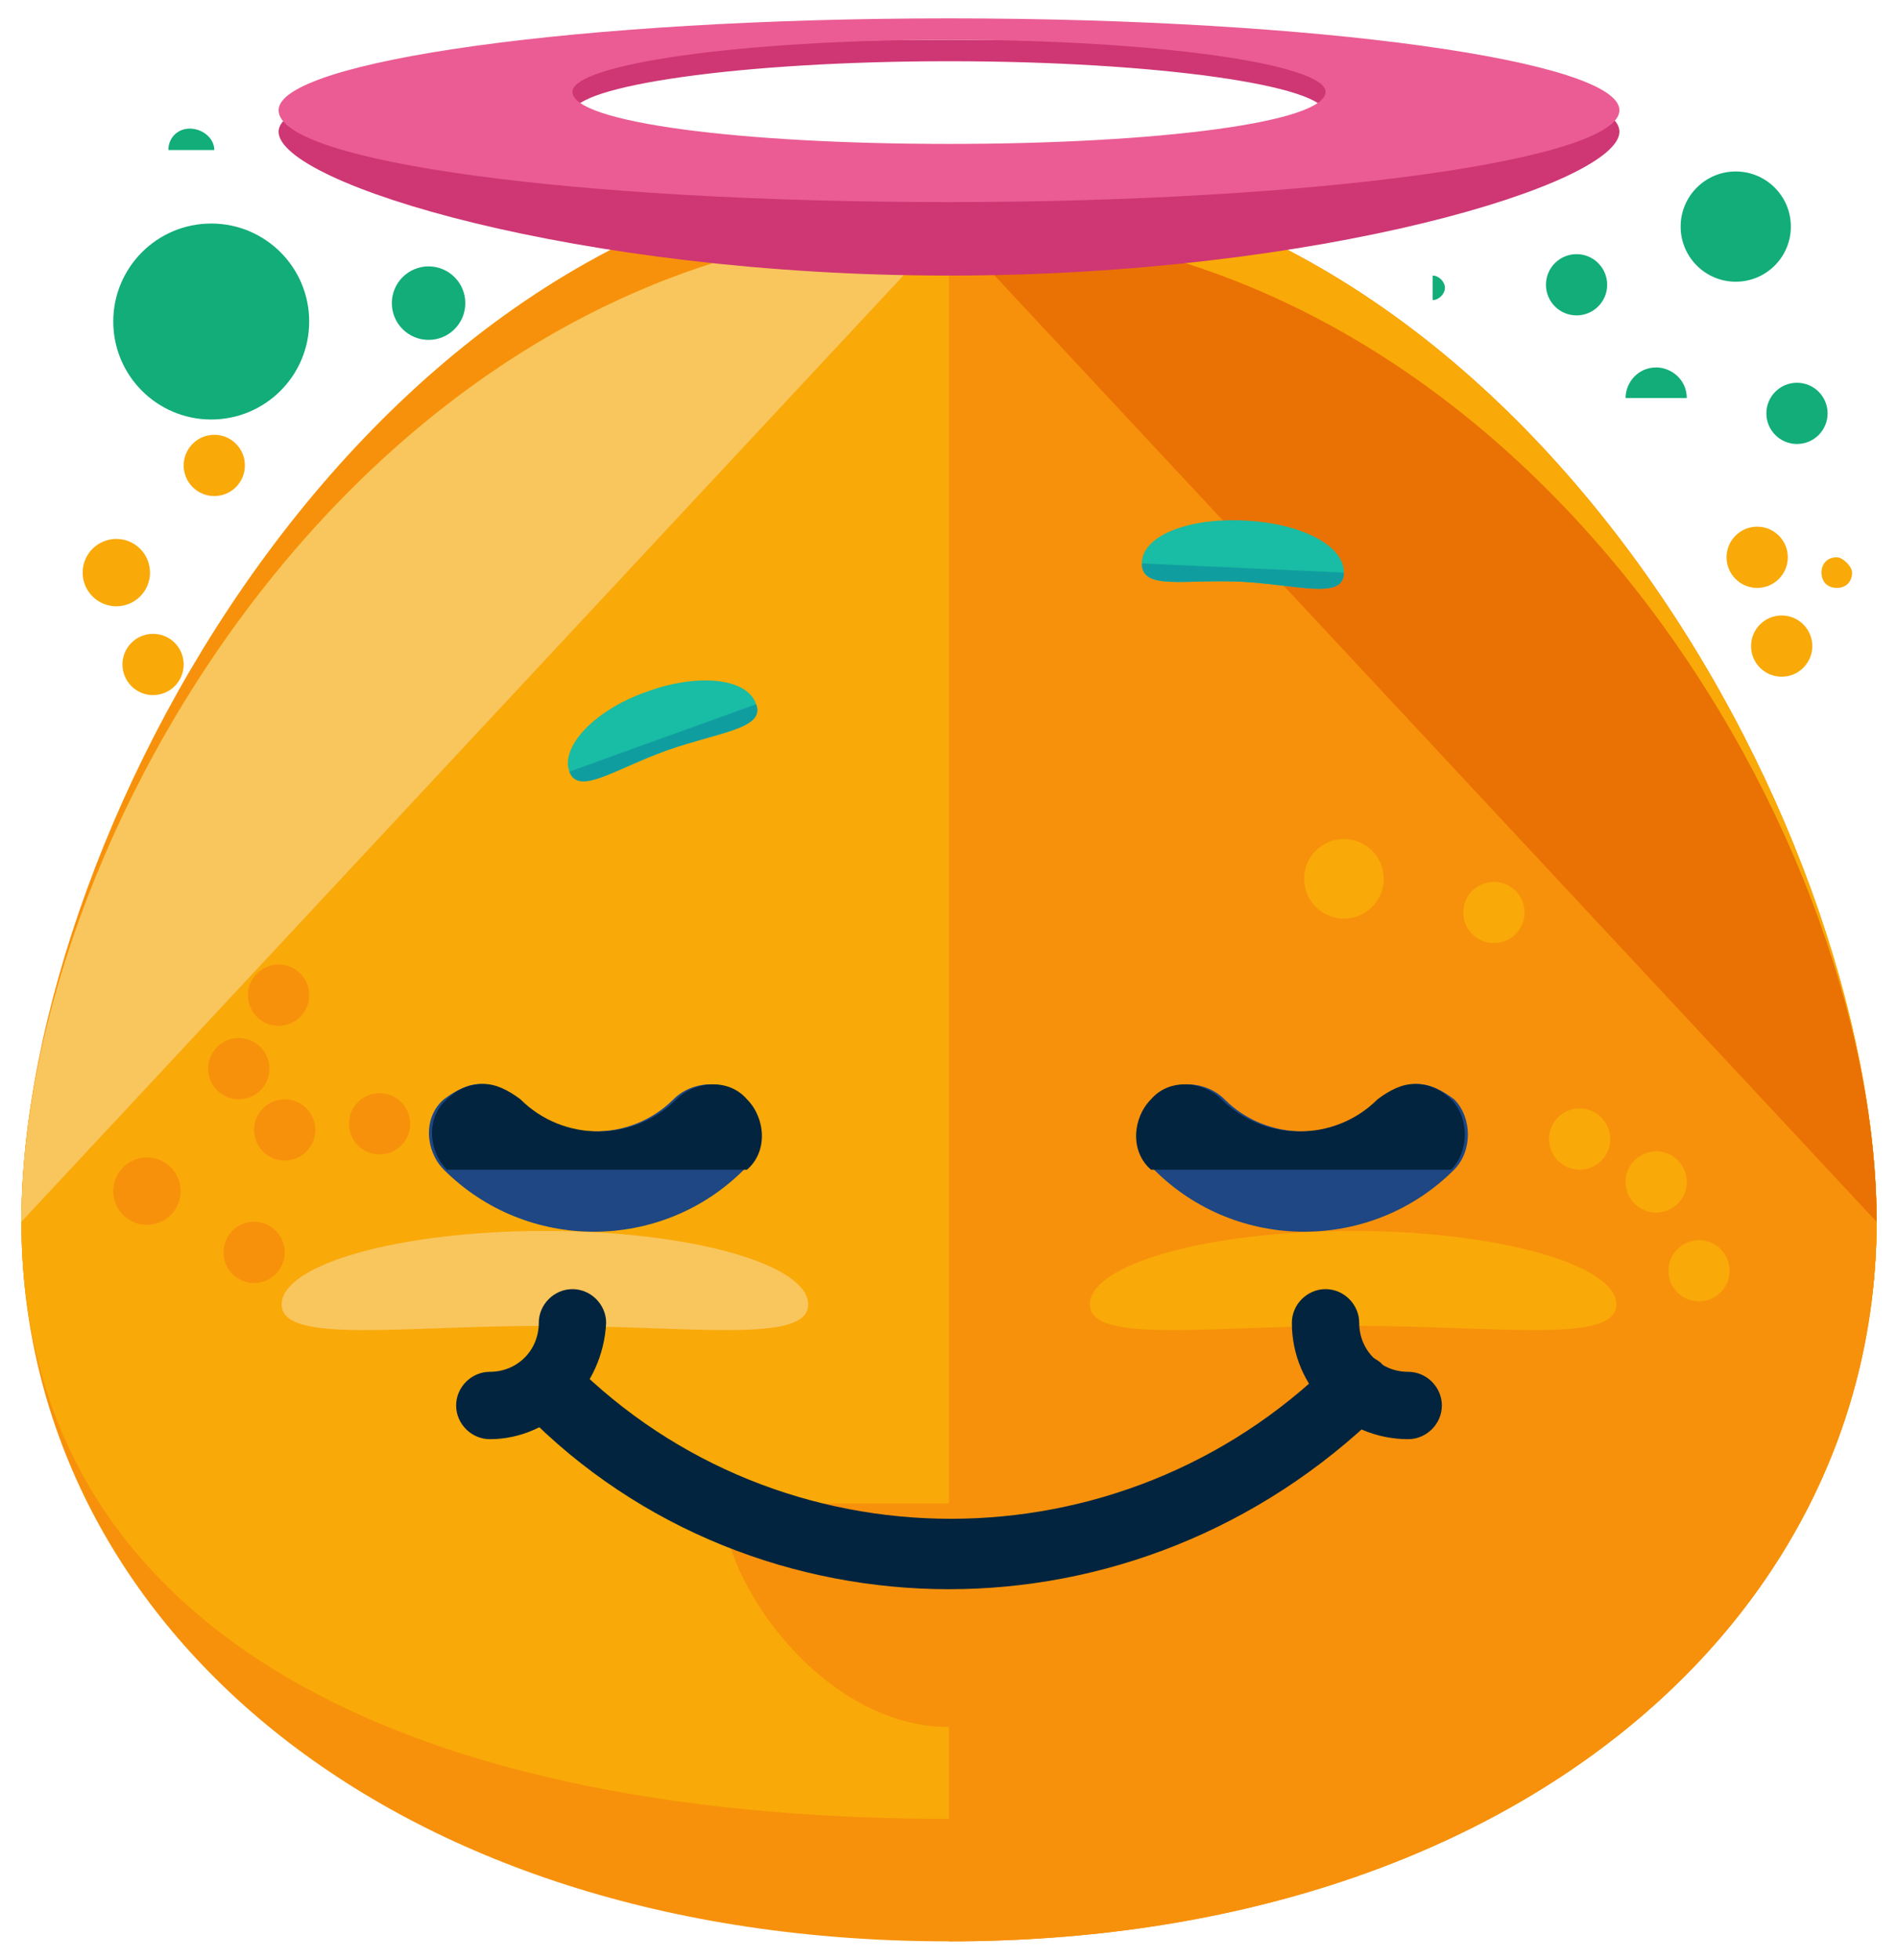 <?xml version="1.0" encoding="UTF-8"?>
<svg width="62px" height="64px" viewBox="0 0 62 64" version="1.1" xmlns="http://www.w3.org/2000/svg">
    <!-- Generator: Sketch 43.1 (39012) - http://www.bohemiancoding.com/sketch -->
    <title>imgly_sticker_emoticons_angel</title>
    <desc>Created with Sketch.</desc>
    <defs></defs>
    <g id="Page-1" stroke="none" stroke-width="1" fill="none" fill-rule="evenodd">
        <g id="angel" fill-rule="nonzero">
            <g id="Group">
                <path d="M61.3,39.9 C61.3,52.9 49.4,63.4 31,63.4 C12.6,63.4 0.7,52.9 0.7,39.9 C0.7,26.9 12.6,7.4 31,7.4 C49.4,7.4 61.3,26.9 61.3,39.9 Z" id="Shape" fill="#F7910B"></path>
                <path d="M61.3,39.9 C61.3,52.9 49.4,59.4 31,59.4 C12.6,59.4 0.7,52.9 0.7,39.9 C0.7,26.9 12.6,5.4 31,5.4 C49.4,5.4 61.3,26.9 61.3,39.9 Z" id="Shape" fill="#F7910B"></path>
                <path d="M31,5.4 C49.4,5.4 61.3,26.9 61.3,39.9 C61.3,52.9 49.4,59.4 31,59.4" id="Shape" fill="#F9A908"></path>
                <path d="M61.3,39.9 C61.3,52.9 49.4,59.4 31,59.4 C12.6,59.4 0.7,52.9 0.7,39.9 C0.7,26.9 12.6,7.4 31,7.4 C49.4,7.4 61.3,26.9 61.3,39.9 Z" id="Shape" fill="#F9A908"></path>
                <path d="M0.7,39.9 C0.7,26.9 12.6,7.4 31,7.4" id="Shape" fill="#F9C55D"></path>
                <path d="M31,7.4 C49.4,7.4 61.3,26.9 61.3,39.9 C61.3,52.9 49.4,63.4 31,63.4" id="Shape" fill="#F7910B"></path>
                <path d="M31,7.4 C49.4,7.4 61.3,26.9 61.3,39.9" id="Shape" fill="#EA7103"></path>
                <path d="M24.7,23 C25,23.8 23.5,23.9 21.8,24.5 C20.1,25.1 18.9,26 18.6,25.2 C18.3,24.4 19.4,23.2 21.1,22.6 C22.7,22 24.4,22.1 24.7,23 Z" id="Shape" fill="#19BCA4"></path>
                <path d="M37.3,18.4 C37.3,19.3 38.7,18.9 40.6,19 C42.4,19.1 43.9,19.6 43.9,18.7 C43.9,17.8 42.5,17.1 40.7,17 C38.8,16.9 37.3,17.5 37.3,18.4 Z" id="Shape" fill="#19BCA4"></path>
                <path d="M24.7,23 C25,23.8 23.5,23.9 21.8,24.5 C20.1,25.1 18.9,26 18.6,25.2" id="Shape" fill="#109DA0"></path>
                <path d="M37.3,18.4 C37.3,19.3 38.7,18.9 40.6,19 C42.4,19.1 43.9,19.6 43.9,18.7" id="Shape" fill="#109DA0"></path>
                <circle id="Oval" fill="#F7910B" cx="9.3" cy="36.9" r="1"></circle>
                <circle id="Oval" fill="#F7910B" cx="4.8" cy="38.9" r="1.1"></circle>
                <circle id="Oval" fill="#F7910B" cx="7.8" cy="34.9" r="1"></circle>
                <circle id="Oval" fill="#F7910B" cx="12.4" cy="36.7" r="1"></circle>
                <circle id="Oval" fill="#F9A908" cx="51.6" cy="37.2" r="1"></circle>
                <circle id="Oval" fill="#F9A908" cx="54.1" cy="38.6" r="1"></circle>
                <circle id="Oval" fill="#F9A908" cx="48.8" cy="29.8" r="1"></circle>
                <circle id="Oval" fill="#F9A908" cx="43.9" cy="28.7" r="1.3"></circle>
                <circle id="Oval" fill="#F9A908" cx="55.5" cy="41.5" r="1"></circle>
                <circle id="Oval" fill="#F7910B" cx="8.3" cy="40.9" r="1"></circle>
                <circle id="Oval" fill="#F7910B" cx="9.1" cy="32.5" r="1"></circle>
                <circle id="Oval" fill="#F9A908" cx="3.8" cy="18.7" r="1.1"></circle>
                <circle id="Oval" fill="#F9A908" cx="7" cy="15.2" r="1"></circle>
                <circle id="Oval" fill="#F9A908" cx="58.2" cy="21.1" r="1"></circle>
                <circle id="Oval" fill="#F9A908" cx="57.4" cy="18.2" r="1"></circle>
                <path d="M60.5,18.7 C60.5,19 60.3,19.2 60,19.2 C59.7,19.2 59.5,19 59.5,18.7 C59.5,18.4 59.7,18.2 60,18.2 C60.2,18.2 60.5,18.5 60.5,18.7 Z" id="Shape" fill="#F9A908"></path>
                <circle id="Oval" fill="#F9A908" cx="5" cy="21.7" r="1"></circle>
                <g transform="translate(9, 0)" id="Shape">
                    <path d="M22,1.3 C9.9,1.3 0.1,2.7 0.1,4.3 C0.1,6 9.9,9 22,9 C34.1,9 43.9,6 43.9,4.3 C43.9,2.6 34.1,1.3 22,1.3 Z M22,5.4 C15.2,5.4 9.7,4.6 9.7,3.7 C9.7,2.8 15.2,2 22,2 C28.8,2 34.3,2.8 34.3,3.7 C34.3,4.6 28.8,5.4 22,5.4 Z" fill="#CE3674"></path>
                    <path d="M22,0.6 C9.9,0.6 0.1,2 0.1,3.6 C0.1,5.3 9.9,6.6 22,6.6 C34.1,6.6 43.9,5.2 43.9,3.6 C43.9,2 34.1,0.6 22,0.6 Z M22,4.7 C15.2,4.7 9.7,4 9.7,3 C9.7,2.1 15.2,1.3 22,1.3 C28.8,1.3 34.3,2.1 34.3,3 C34.3,4 28.8,4.7 22,4.7 Z" fill="#EA5C93"></path>
                </g>
                <g transform="translate(9, 35)" id="Shape">
                    <g transform="translate(0, 5)">
                        <path d="M17.4,2.6 C17.4,3.9 13.6,3.3 8.8,3.3 C4.1,3.3 0.2,3.9 0.2,2.6 C0.2,1.3 4,0.2 8.8,0.2 C13.6,0.2 17.4,1.3 17.4,2.6 Z" fill="#F9C55D"></path>
                        <path d="M43.8,2.6 C43.8,3.9 40,3.3 35.2,3.3 C30.5,3.3 26.6,3.9 26.6,2.6 C26.6,1.3 30.4,0.2 35.2,0.2 C39.9,0.2 43.8,1.3 43.8,2.6 Z" fill="#F9A908"></path>
                    </g>
                    <g transform="translate(5, 0)">
                        <g>
                            <path d="M1.7,0.4 C2.1,0.4 2.5,0.6 2.9,0.9 C4.3,2.3 6.6,2.3 8,0.9 C8.6,0.3 9.7,0.2 10.3,0.9 C10.9,1.5 11,2.6 10.3,3.2 C7.6,5.9 3.2,5.9 0.5,3.2 C-0.1,2.6 -0.2,1.5 0.5,0.9 C0.9,0.6 1.3,0.4 1.7,0.4 Z" fill="#1E4784"></path>
                            <path d="M0.6,3.2 C-1.94289029e-15,2.6 -0.1,1.5 0.6,0.9 C0.9,0.6 1.3,0.4 1.8,0.4 C2.2,0.4 2.6,0.6 3,0.9 C4.4,2.3 6.7,2.3 8.1,0.9 C8.7,0.3 9.8,0.2 10.4,0.9 C11,1.5 11.1,2.6 10.4,3.2" fill="#02243E"></path>
                        </g>
                        <g transform="translate(23, 0)">
                            <path d="M9.3,0.4 C8.9,0.4 8.5,0.6 8.1,0.9 C6.7,2.3 4.4,2.3 3,0.9 C2.4,0.3 1.3,0.2 0.7,0.9 C0.1,1.5 -1.77080572e-14,2.6 0.7,3.2 C3.4,5.9 7.8,5.9 10.5,3.2 C11.1,2.6 11.1,1.5 10.5,0.9 C10.1,0.6 9.7,0.4 9.3,0.4 Z" fill="#1E4784"></path>
                            <path d="M10.4,3.2 C11,2.6 11,1.5 10.4,0.9 C10.1,0.6 9.7,0.4 9.2,0.4 C8.8,0.4 8.4,0.6 8,0.9 C6.6,2.3 4.3,2.3 2.9,0.9 C2.3,0.3 1.2,0.2 0.6,0.9 C-1.06026299e-14,1.5 -0.1,2.6 0.6,3.2" fill="#02243E"></path>
                        </g>
                    </g>
                </g>
                <g transform="translate(14, 42)" id="Shape">
                    <path d="M24.4,7.1 C24.4,9.7 21.1,14.4 17,14.4 C12.9,14.4 9.6,9.7 9.6,7.1" fill="#F7910B"></path>
                    <g fill="#02243E">
                        <path d="M2,5 C1.4,5 0.9,4.5 0.9,3.9 C0.9,3.3 1.4,2.8 2,2.8 C2.9,2.8 3.6,2.1 3.6,1.2 C3.6,0.6 4.1,0.1 4.7,0.1 C5.3,0.1 5.8,0.6 5.8,1.2 C5.7,3.3 4,5 2,5 Z"></path>
                        <path d="M32,5 C29.9,5 28.2,3.3 28.2,1.2 C28.2,0.6 28.7,0.1 29.3,0.1 C29.9,0.1 30.4,0.6 30.4,1.2 C30.4,2.1 31.1,2.8 32,2.8 C32.6,2.8 33.1,3.3 33.1,3.9 C33.1,4.5 32.6,5 32,5 Z"></path>
                    </g>
                    <path d="M17,9.9 C12,9.9 6.9,8 3.1,4.1 C2.7,3.7 2.7,3 3.1,2.5 C3.5,2.1 4.2,2.1 4.7,2.5 C11.5,9.3 22.6,9.3 29.5,2.5 C29.9,2.1 30.6,2.1 31.1,2.5 C31.5,2.9 31.5,3.6 31.1,4.1 C27.1,8 22,9.9 17,9.9 Z" fill="#02243E"></path>
                </g>
            </g>
            <path d="M5.5,4.9 C5.5,4.5 5.8,4.2 6.2,4.2 C6.6,4.2 7,4.5 7,4.9" id="Shape" fill="#12AD79"></path>
            <circle id="Oval" fill="#12AD79" cx="14" cy="9.9" r="1.2"></circle>
            <circle id="Oval" fill="#12AD79" cx="6.9" cy="10.5" r="3.2"></circle>
            <path d="M46.8,9 C47,9 47.2,9.2 47.2,9.4 C47.2,9.6 47,9.8 46.8,9.8" id="Shape" fill="#12AD79"></path>
            <circle id="Oval" fill="#12AD79" cx="51.5" cy="9.3" r="1"></circle>
            <path d="M53.1,13 C53.1,12.5 53.5,12 54.1,12 C54.6,12 55.1,12.4 55.1,13" id="Shape" fill="#12AD79"></path>
            <circle id="Oval" fill="#12AD79" cx="56.7" cy="7.4" r="1.8"></circle>
            <circle id="Oval" fill="#12AD79" cx="58.7" cy="13.5" r="1"></circle>
        </g>
    </g>
</svg>